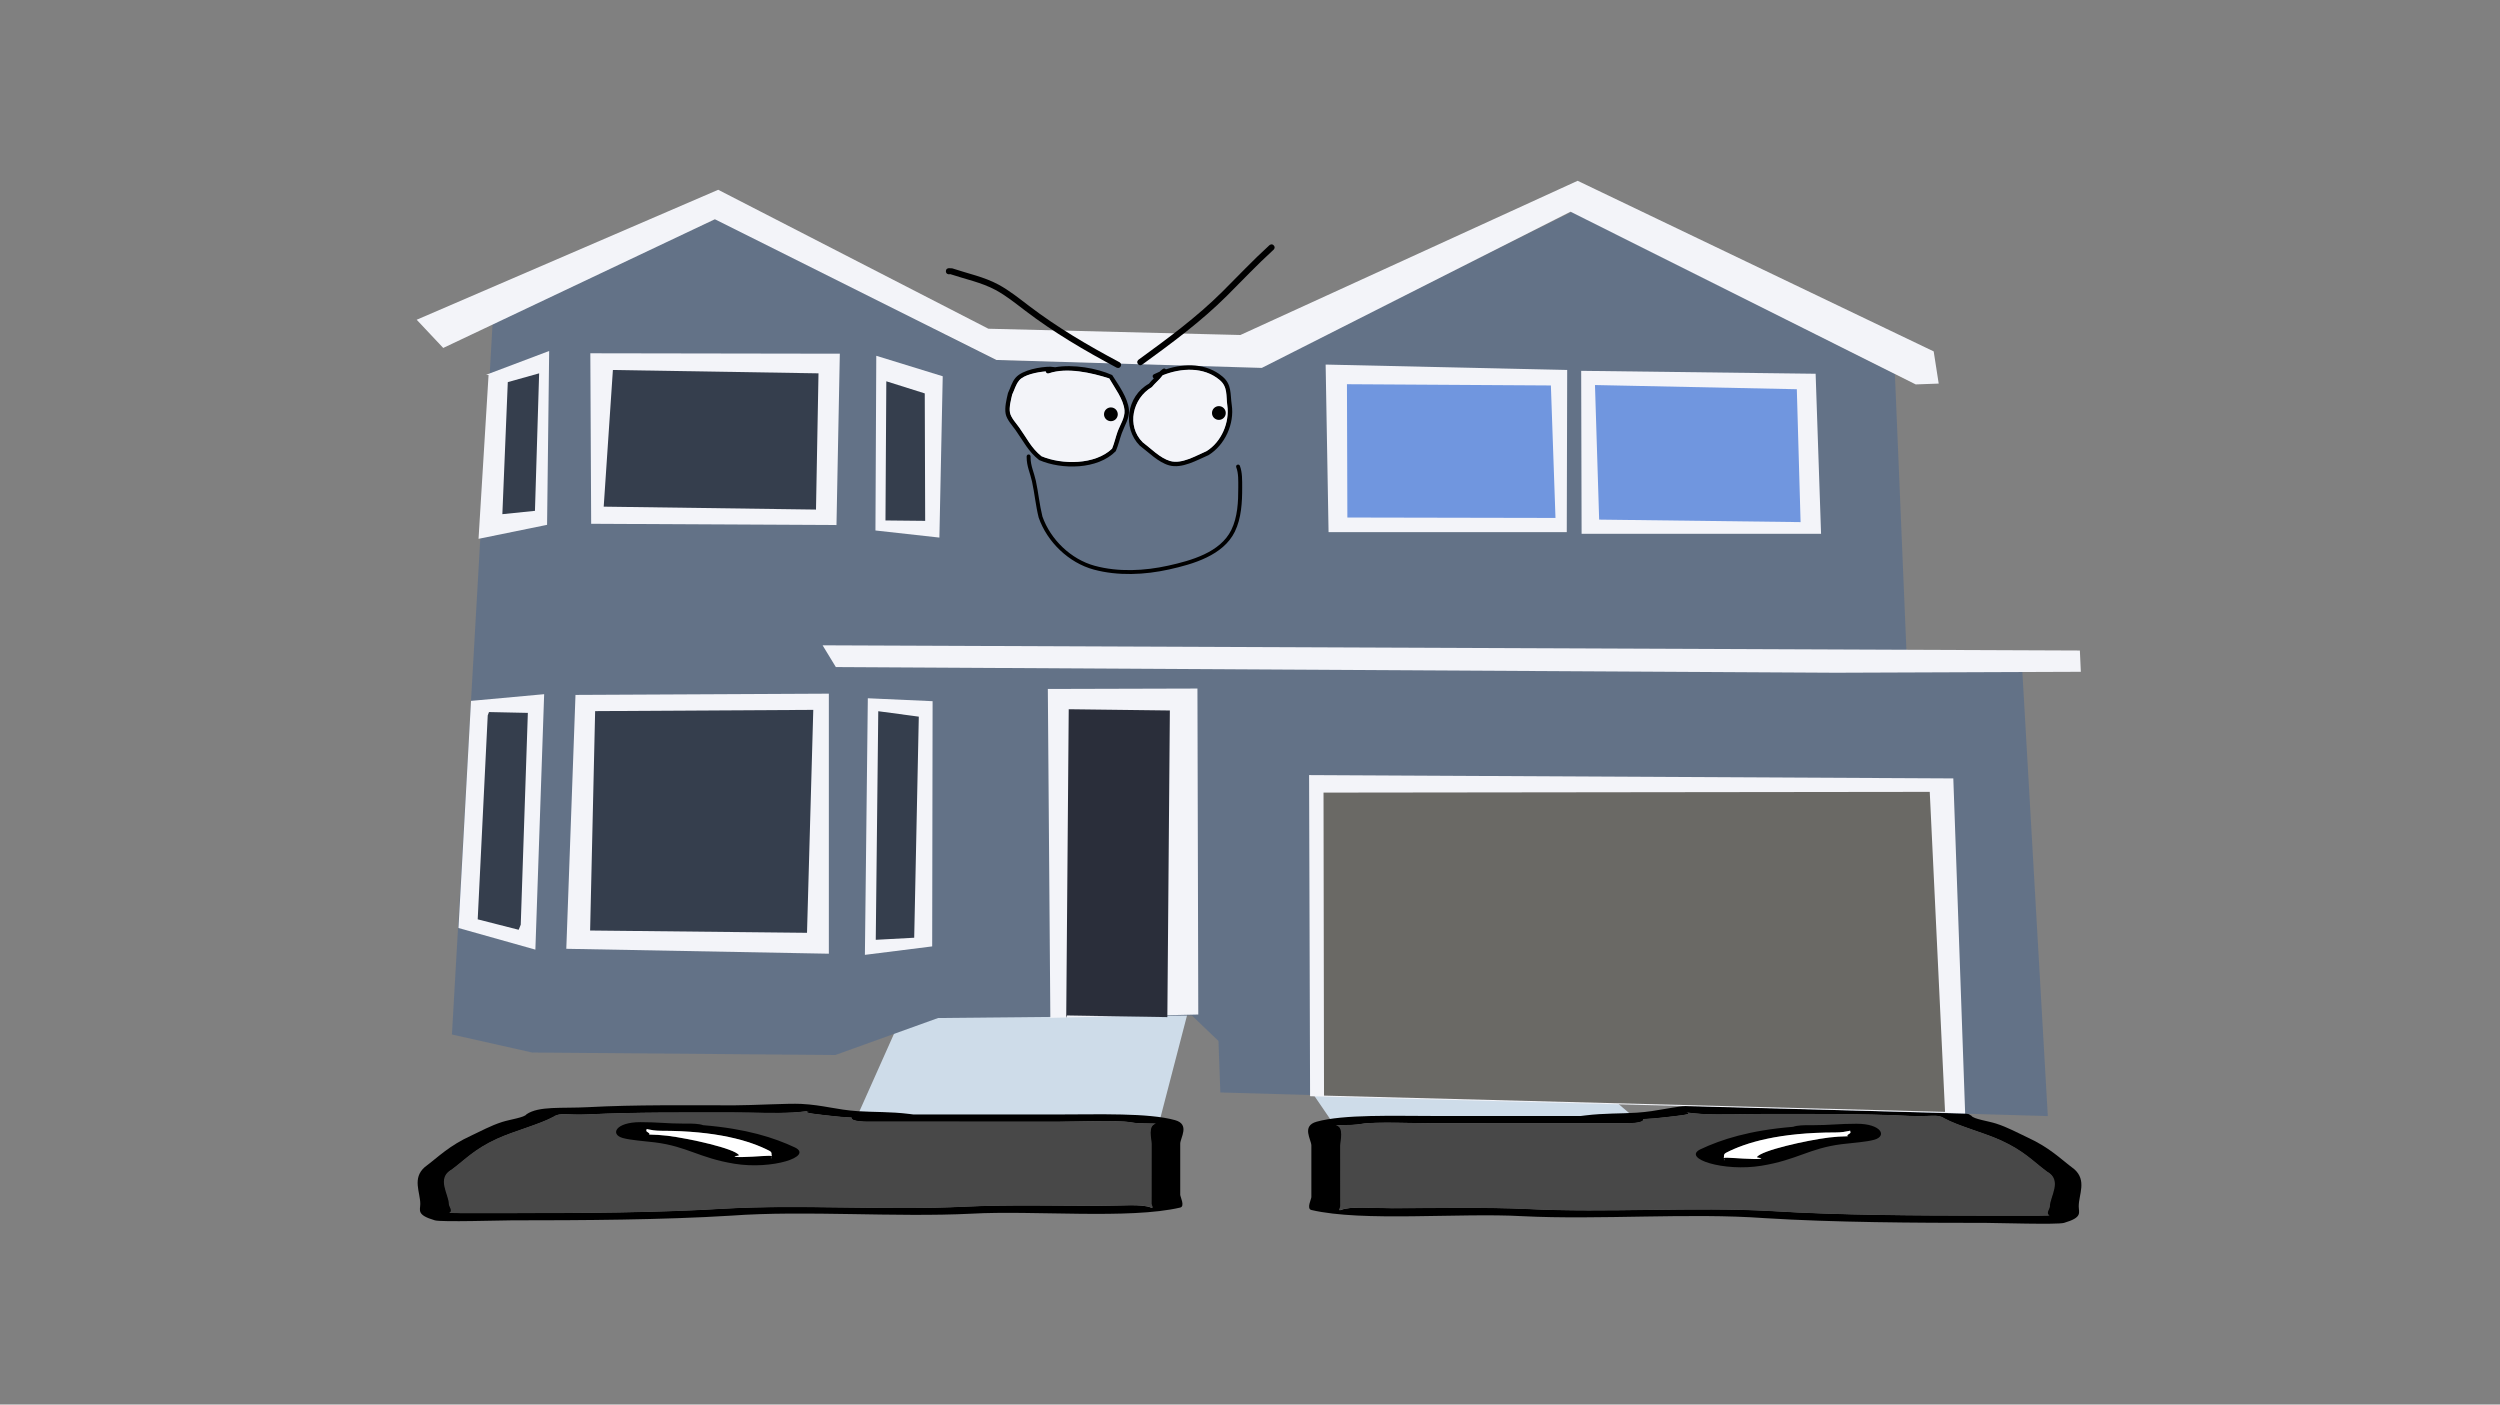 <svg version="1.1" xmlns="http://www.w3.org/2000/svg" xmlns:xlink="http://www.w3.org/1999/xlink" width="959.459" height="539.039" viewBox="0,0,959.459,539.039"><rect x="0" y="0" width="959.459" height="539.039" fill="#808080" stroke="none"/><g transform="translate(159.73,89.52)"><g data-paper-data="{&quot;isPaintingLayer&quot;:true}" fill-rule="nonzero" stroke-linejoin="miter" stroke-miterlimit="10" stroke-dasharray="" stroke-dashoffset="0" style="mix-blend-mode: normal"><path d="M-159.73,449.52v-539.039h959.459v539.039z" fill="none" stroke="#f00000" stroke-width="0" stroke-linecap="butt"/><path d="M168.59,340.376l36.43,-81.667l101.79,-0.729l-21.43,82.396z" fill="#cedce9" stroke="#000000" stroke-width="0" stroke-linecap="round"/><path d="M158.908,338.744c-3.516,-0.439 -11.882,-1.124 -8.216,-1.832c-2.005,0.227 -4.679,0.504 -6.102,0.578c-6.742,0.353 -15.478,0 -22.435,0c-19.085,0 -37.613,-0.187 -56.087,0.701c-8.349,0.401 -10.644,-0.838 -13.208,0.896c-5.288,2.909 -15.238,5.505 -21.629,8.434c-8.662,3.969 -12.022,7.802 -17.332,11.782c-6.009,3.278 -1.114,9.571 -1.114,13.219c0,0.977 1.686,2.715 0.076,3.434c1.6,0.036 3.146,0.069 4.131,0.069c6.544,0 13.087,0 19.631,0c26.029,0 56.272,-0.142 81.536,-1.72c29.997,-1.683 62.508,0.731 92.746,-0.78c16.559,-0.758 34.61,-0.307 51.47,-0.302c8.553,0.003 15.877,-0.809 19.631,0.701c0.986,0.397 0,-0.934 0,-1.401c0,-1.168 0,-2.336 0,-3.503c0,-6.539 0,-13.079 0,-19.618c0,-1.546 -1.622,-7.077 1.734,-7.675c-0.629,-0.009 -1.342,-0.025 -1.734,-0.032c-3.47,-0.063 -5.409,-0.015 -8.117,-0.498c-4.701,-0.838 -20.563,-0.202 -26.937,-0.202c-24.772,0 -49.544,0 -74.316,0c0,0 -5.609,-0 -5.609,-1.401c0,-0.058 0.009,-0.113 0.028,-0.166c-2.681,-0.142 -5.39,-0.339 -8.145,-0.683zM246.949,338.192c14.954,0 34.065,-0.665 44.277,2.176c5.852,1.628 1.994,6.848 1.994,9.034c0,6.539 0,13.079 0,19.618c0,0.747 1.932,4.451 0,4.904c-19.513,4.581 -56.29,1.009 -80.117,2.35c-29.568,1.477 -63.619,-1.338 -92.225,0.751c-26.039,1.626 -57.409,1.804 -84.256,1.804c-3.851,0 -26.946,0.729 -29.446,0c-7.169,-2.09 -5.609,-3.833 -5.609,-6.306c0,-4.473 -3.174,-9.806 1.69,-14.106c5.443,-4.079 9.26,-8.171 17.941,-12.149c3.502,-1.605 7.284,-3.751 11.81,-5.2c2.961,-0.948 8.623,-1.719 9.33,-2.952c4.798,-3.245 13.47,-2.182 23.73,-2.727c18.265,-0.971 37.166,-0.701 56.087,-0.701c6.978,0 20.613,-0.802 25.535,-0.553c8.569,0.435 13.537,2.26 21.843,2.803c6.094,0.398 12.517,0.162 19.631,1.051c0.54,0.067 1.08,0.135 1.62,0.202c18.722,0 37.444,0 56.165,0z" fill="#000000" stroke="none" stroke-width="0" stroke-linecap="butt"/><path d="M167.131,339.36c-0.018,0.053 -0.027,0.108 -0.027,0.166c0,1.401 5.636,1.404 5.636,1.404c24.772,0 49.676,0.028 74.448,0.028c6.374,0 22.25,-0.629 26.952,0.209c2.708,0.483 4.651,0.437 8.121,0.501c0.392,0.007 1.105,0.023 1.734,0.032c-3.356,0.599 -1.717,6.143 -1.717,7.689c0,6.539 -0.012,13.118 -0.012,19.657c0,1.168 -0.01,2.341 -0.01,3.509c0,0.467 0.982,1.8 -0.004,1.403c-3.753,-1.51 -11.084,-0.695 -19.637,-0.698c-16.86,-0.005 -34.962,-0.44 -51.521,0.318c-30.238,1.511 -63.046,-0.889 -93.043,0.794c-25.264,1.578 -55.629,1.696 -81.659,1.696c-6.544,0 -13.098,-0.004 -19.642,-0.004c-0.985,0 -2.533,-0.034 -4.133,-0.07c1.61,-0.719 -0.086,-2.462 -0.086,-3.439c0,-3.648 -4.921,-9.966 1.088,-13.244c5.31,-3.98 8.681,-7.839 17.343,-11.808c6.391,-2.929 16.383,-5.546 21.671,-8.455c2.564,-1.734 4.876,-0.5 13.225,-0.901c18.474,-0.888 37.123,-0.72 56.207,-0.72c6.956,0 15.771,0.349 22.513,-0.004c1.423,-0.074 4.12,-0.351 6.124,-0.578c-3.667,0.708 4.733,1.393 8.249,1.832c2.755,0.344 5.496,0.543 8.177,0.685z" fill="#484848" stroke="none" stroke-width="0" stroke-linecap="butt"/><path d="M88.503,344.497c0,0.474 1.934,1.048 0.97,1.423c2.465,0.063 4.945,0.202 7.147,0.477c8.493,1.061 25.769,4.927 27.398,7.482c0.132,0.208 -2.269,0.243 -1.862,0.427c1.353,0.613 12.382,-0.453 13.65,-0.278c0.287,0.039 0.428,0.101 0.485,0.176c-0.059,-0.232 -0.113,-0.457 -0.113,-0.598c0,-0.496 0.079,-1.031 -0.81,-1.475c-7.552,-3.913 -19.892,-7.633 -41.255,-7.633c0,0 -2.521,-0 -4.183,-0.422c-0.554,-0.079 -0.985,-0.171 -1.274,-0.28c-0.074,0.267 -0.152,0.539 -0.152,0.702zM136.177,355.007c0.383,0.287 0.27,-0.189 0.143,-0.687c-0.027,0.216 -0.404,0.491 -0.143,0.687zM145.4,350.877c6.974,3.485 -8.861,8.576 -23.245,6.232c-13.571,-2.212 -18.167,-6.658 -30.552,-8.205c-4.184,-0.523 -9.198,-0.808 -12.324,-1.678c-4.953,-1.378 -2.758,-6.084 6.715,-6.084c6.821,0 10.18,0.553 16.53,0.553h2.804c0,0 3.219,0 4.78,0.609c16.614,1.355 27.275,4.797 35.291,8.573z" fill="#000000" stroke="none" stroke-width="0" stroke-linecap="butt"/><path d="M88.447,343.748c0.289,0.108 0.72,0.201 1.274,0.28c1.662,0.422 4.194,0.419 4.194,0.419c21.364,0 34.148,3.802 41.701,7.715c0.888,0.444 0.786,0.989 0.786,1.485c0,0.141 0.044,0.369 0.103,0.601c-0.056,-0.075 -0.196,-0.137 -0.483,-0.176c-1.269,-0.174 -12.393,0.91 -13.746,0.297c-0.407,-0.184 1.728,-0.342 1.596,-0.55c-1.629,-2.556 -18.988,-6.402 -27.481,-7.463c-2.203,-0.275 -4.696,-0.408 -7.161,-0.471c0.964,-0.375 -0.947,-0.958 -0.947,-1.431c0,-0.163 0.091,-0.438 0.165,-0.706z" fill="#ffffff" stroke="none" stroke-width="0" stroke-linecap="butt"/><path d="M351.466,340.98l-21.639,-31.703l102.785,0.281l36.786,31.422z" fill="#cedce9" stroke="#000000" stroke-width="0" stroke-linecap="round"/><path d="M479.175,339.332c-2.782,0.347 -5.517,0.546 -8.224,0.69c0.018,0.053 0.028,0.109 0.028,0.167c0,1.415 -5.663,1.415 -5.663,1.415c-25.014,0 -50.028,0 -75.042,0c-6.437,0 -22.453,-0.642 -27.201,0.204c-2.735,0.487 -4.692,0.439 -8.196,0.503c-0.396,0.007 -1.115,0.023 -1.75,0.032c3.388,0.604 1.75,6.189 1.75,7.75c0,6.603 0,13.206 0,19.81c0,1.179 0,2.358 0,3.537c0,0.472 -0.996,1.816 0,1.415c3.79,-1.524 11.186,-0.705 19.822,-0.708c17.025,-0.005 35.251,-0.46 51.972,0.305c30.534,1.526 63.362,-0.912 93.652,0.788c25.511,1.593 56.049,1.737 82.332,1.737c6.607,0 13.215,0 19.822,0c0.994,0 2.555,-0.033 4.171,-0.07c-1.626,-0.726 0.076,-2.481 0.076,-3.467c0,-3.684 4.943,-10.039 -1.125,-13.349c-5.362,-4.019 -8.754,-7.889 -17.501,-11.897c-6.454,-2.957 -16.5,-5.579 -21.84,-8.517c-2.589,-1.751 -4.906,-0.5 -13.337,-0.905c-18.654,-0.897 -37.364,-0.707 -56.635,-0.707c-7.025,0 -15.847,0.356 -22.654,0c-1.437,-0.075 -4.138,-0.355 -6.162,-0.584c3.702,0.715 -4.746,1.406 -8.296,1.849zM390.273,338.774c18.905,0 37.809,0 56.714,0c0.545,-0.068 1.091,-0.136 1.636,-0.204c7.183,-0.897 13.668,-0.66 19.822,-1.061c8.387,-0.547 13.403,-2.391 22.056,-2.83c4.971,-0.252 18.738,0.558 25.785,0.558c19.106,0 38.192,-0.273 56.635,0.708c10.361,0.551 19.117,-0.523 23.962,2.754c0.714,1.245 6.431,2.023 9.421,2.981c4.57,1.463 8.389,3.631 11.925,5.251c8.766,4.017 12.62,8.148 18.116,12.268c4.912,4.342 1.707,9.726 1.707,14.243c0,2.497 1.575,4.257 -5.663,6.367c-2.524,0.736 -25.845,0 -29.733,0c-27.11,0 -58.786,-0.179 -85.079,-1.822c-28.885,-2.109 -63.269,0.733 -93.126,-0.758c-24.06,-1.354 -61.197,2.253 -80.9,-2.372c-1.951,-0.458 0,-4.198 0,-4.952c0,-6.603 0,-13.206 0,-19.81c0,-2.208 -3.895,-7.479 2.014,-9.123c10.312,-2.869 29.61,-2.197 44.71,-2.197z" fill="#000000" stroke="none" stroke-width="0" stroke-linecap="butt"/><path d="M470.872,339.954c2.707,-0.143 5.475,-0.344 8.257,-0.692c3.55,-0.443 12.032,-1.136 8.329,-1.85c2.024,0.229 4.747,0.509 6.184,0.584c6.807,0.356 15.709,0.004 22.733,0.004c19.271,0 38.102,-0.169 56.756,0.727c8.43,0.405 10.766,-0.841 13.354,0.91c5.34,2.938 15.429,5.58 21.883,8.538c8.747,4.008 12.151,7.905 17.513,11.924c6.068,3.31 1.099,9.689 1.099,13.373c0,0.986 -1.713,2.746 -0.087,3.472c-1.616,0.037 -3.179,0.071 -4.173,0.071c-6.607,0 -13.226,0.004 -19.834,0.004c-26.284,0 -56.945,-0.119 -82.456,-1.712c-30.29,-1.7 -63.418,0.724 -93.952,-0.802c-16.721,-0.765 -34.999,-0.327 -52.024,-0.321c-8.637,0.003 -16.039,-0.82 -19.829,0.704c-0.996,0.401 -0.004,-0.945 -0.004,-1.417c0,-1.179 -0.01,-2.364 -0.01,-3.543c0,-6.603 -0.012,-13.246 -0.012,-19.849c0,-1.561 1.655,-7.159 -1.733,-7.764c0.636,-0.009 1.356,-0.025 1.751,-0.033c3.504,-0.064 5.466,-0.018 8.201,-0.505c4.747,-0.846 20.778,-0.211 27.215,-0.211c25.014,0 50.161,-0.028 75.175,-0.028c0,0 5.691,-0.002 5.691,-1.417c0,-0.058 -0.009,-0.114 -0.027,-0.167z" fill="#484848" stroke="none" stroke-width="0" stroke-linecap="butt"/><path d="M550.268,345.142c0,-0.164 -0.078,-0.439 -0.153,-0.709c-0.292,0.11 -0.727,0.203 -1.286,0.282c-1.678,0.426 -4.224,0.426 -4.224,0.426c-21.572,0 -34.032,3.756 -41.658,7.708c-0.897,0.448 -0.818,0.988 -0.818,1.49c0,0.143 -0.055,0.369 -0.114,0.604c0.057,-0.075 0.199,-0.137 0.489,-0.177c1.281,-0.176 12.417,0.901 13.784,0.281c0.411,-0.186 -2.014,-0.221 -1.881,-0.431c1.645,-2.581 19.09,-6.484 27.665,-7.556c2.224,-0.278 4.728,-0.418 7.217,-0.482c-0.973,-0.379 0.979,-0.958 0.979,-1.436zM501.984,355.06c-0.128,0.503 -0.242,0.984 0.144,0.694c0.264,-0.198 -0.117,-0.476 -0.144,-0.694zM492.815,351.584c8.094,-3.812 18.86,-7.289 35.636,-8.657c1.576,-0.615 4.827,-0.615 4.827,-0.615h2.832c6.412,0 9.804,-0.558 16.692,-0.558c9.565,0 11.782,4.752 6.78,6.143c-3.156,0.878 -8.219,1.166 -12.444,1.694c-12.506,1.562 -17.147,6.052 -30.85,8.285c-14.524,2.368 -30.514,-2.774 -23.472,-6.293z" fill="#000000" stroke="none" stroke-width="0" stroke-linecap="butt"/><path d="M550.325,344.385c0.075,0.27 0.167,0.549 0.167,0.713c0,0.478 -1.929,1.066 -0.956,1.445c-2.489,0.064 -5.007,0.198 -7.231,0.476c-8.576,1.071 -26.105,4.955 -27.75,7.536c-0.134,0.21 2.022,0.369 1.611,0.555c-1.366,0.619 -12.599,-0.476 -13.88,-0.3c-0.29,0.04 -0.431,0.102 -0.488,0.178c0.06,-0.234 0.104,-0.464 0.104,-0.607c0,-0.501 -0.104,-1.051 0.793,-1.499c7.626,-3.951 20.536,-7.791 42.108,-7.791c0,0 2.557,0.003 4.235,-0.423c0.56,-0.079 0.995,-0.173 1.287,-0.282z" fill="#ffffff" stroke="none" stroke-width="0" stroke-linecap="butt"/><g><path d="M297.705,300.222l-97.407,0.954l-39.428,14.197l-116.376,-0.954l-30.779,-6.919l15.747,-275.4l85.656,-37.639l107.607,54.161l100.867,2.625l120.312,-59.649l123.593,62.393l4.772,114.347l44.14,-0.239l9.782,170.716l-317.572,-9.067l-0.716,-19.744z" fill="#637287" stroke="#000000" stroke-width="0" stroke-linecap="round"/><path d="M243.373,301.116l-0.962,-126.223l57.418,-0.16l0.321,125.1z" fill="#f3f4f9" stroke="#000000" stroke-width="0" stroke-linecap="round"/><path d="M249.468,301.116l0.962,-118.445l38.813,0.481l-0.962,117.683l-38.492,-0.642z" fill="#2a2e3a" stroke="#000000" stroke-width="0" stroke-linecap="round"/><path d="M172.202,276.938l1.123,-98.477l24.86,1.123l-0.16,94.106z" fill="#f3f4f9" stroke="#000000" stroke-width="0" stroke-linecap="round"/><path d="M176.372,271.164l0.962,-87.731l15.557,2.085l-1.764,84.844z" fill="#353e4d" stroke="#000000" stroke-width="0" stroke-linecap="round"/><path d="M57.607,274.612l3.528,-97.434l97.234,-0.481v99.8z" fill="#f3f4f9" stroke="#000000" stroke-width="0" stroke-linecap="round"/><path d="M66.749,267.596l1.925,-84.202l83.721,-0.481l-2.406,85.566z" fill="#353e4d" stroke="#000000" stroke-width="0" stroke-linecap="round"/><path d="M16.228,266.633l4.812,-87.169l28.067,-2.566l-3.368,98.035z" fill="#f3f4f9" stroke="#000000" stroke-width="0" stroke-linecap="round"/><path d="M39.323,267.315l-15.718,-4.01l3.849,-78.268l0.481,-1.283l14.916,0.321l-2.727,81.275z" fill="#353e4d" stroke="#000000" stroke-width="0" stroke-linecap="round"/><path d="M26.813,54.323l24.218,-9.142l-0.802,66.72l-26.303,5.373l3.849,-62.871z" fill="#f3f4f9" stroke="#000000" stroke-width="0" stroke-linecap="round"/><path d="M47.182,53.762l-1.604,52.767l-12.51,1.283l2.085,-50.682z" fill="#353e4d" stroke="#000000" stroke-width="0" stroke-linecap="round"/><path d="M161.296,111.982l-94.146,-0.481l-0.321,-65.437l95.75,0.16z" fill="#f3f4f9" stroke="#000000" stroke-width="0" stroke-linecap="round"/><path d="M71.962,104.925l3.528,-52.446l78.91,1.283l-0.962,52.286z" fill="#353e4d" stroke="#000000" stroke-width="0" stroke-linecap="round"/><path d="M200.791,116.793l-24.539,-2.727l0.321,-67.041l25.501,7.859z" fill="#f3f4f9" stroke="#000000" stroke-width="0" stroke-linecap="round"/><path d="M180.101,110.218l0.321,-53.408l14.755,4.651l0.16,48.917z" fill="#353e4d" stroke="#000000" stroke-width="0" stroke-linecap="round"/><path d="M539.164,115.35h-91.901l-0.16,-62.55l89.976,1.123z" fill="#f3f4f9" stroke="#000000" stroke-width="0" stroke-linecap="round"/><path d="M453.999,109.897l-1.604,-51.644l77.466,1.604l1.443,51.003z" fill="#7096df" stroke="#000000" stroke-width="0" stroke-linecap="round"/><path d="M350.15,114.708l-1.123,-64.314l92.703,2.085l-0.16,62.229z" fill="#f3f4f9" stroke="#000000" stroke-width="0" stroke-linecap="round"/><path d="M357.367,109.095l-0.16,-51.163l78.268,0.481l1.764,50.842z" fill="#7096df" stroke="#000000" stroke-width="0" stroke-linecap="round"/><path d="M324.528,51.677l-101.845,-3.047l-108.06,-54.01l-104.25,49.399l-10.184,-10.826l115.718,-49.88l103.689,53.328l96.712,2.406l129.431,-59.182l136.648,65.477l1.925,12.35l-8.821,0.321l-132.478,-66.279z" fill="#f3f4f9" stroke="#000000" stroke-width="0" stroke-linecap="round"/><path d="M161.052,166.487l-5.082,-8.348l482.523,1.996l0.363,8.167l-94.009,0.363z" fill="#f3f4f9" stroke="#000000" stroke-width="0" stroke-linecap="round"/><path d="M343.056,331.189l-0.379,-123.242l247.241,1.278l4.545,128.592z" fill="#f3f4f9" stroke="#000000" stroke-width="0" stroke-linecap="round"/><path d="M580.875,214.386l5.871,122.816l-238.34,-6.25l-0.189,-116.282z" fill="#6a6965" stroke="#000000" stroke-width="0" stroke-linecap="round"/><path d="M245.182,51.423c7.024,-1.214 15.943,0.33 21.92,2.986c2.382,3.783 6.058,8.759 6.444,13.398c0.262,3.146 -1.74,6.106 -2.754,8.933c-0.819,2.285 -1.333,4.659 -2.304,6.888c-6.939,7.127 -20.781,7.171 -29.411,3.418c-4.257,-3.364 -5.954,-7.143 -9.036,-11.472c-1.286,-1.807 -3.374,-4.029 -3.809,-6.232c-0.481,-2.437 0.331,-5.675 0.884,-8.018c1.015,-2.072 1.416,-4.153 2.968,-5.929c2.618,-2.996 9.579,-4.18 13.352,-4.176l1.627,0.179c0,0 0.048,0.005 0.12,0.025zM241.627,53.057c-3.395,0.276 -8.439,1.311 -10.185,3.461c-1.374,1.692 -1.714,3.458 -2.667,5.397c-0.45,1.96 -1.26,4.918 -0.845,6.956c0.401,1.968 2.385,4.056 3.555,5.691c2.952,4.126 4.509,7.735 8.498,10.971c7.905,3.327 20.562,3.37 27.046,-2.894c0.875,-2.094 1.339,-4.356 2.105,-6.494c0.907,-2.532 2.892,-5.372 2.656,-8.193c-0.353,-4.219 -3.828,-8.652 -5.83,-12.201c-6.709,-2.157 -16.198,-4.355 -23.171,-1.939c0,0 -0.836,0.279 -1.114,-0.557c-0.023,-0.07 -0.039,-0.136 -0.048,-0.198z" fill="#000000" stroke="none" stroke-width="0.5" stroke-linecap="butt"/><path d="M241.649,53.201c0.279,0.836 1.117,0.556 1.117,0.556c6.973,-2.416 16.528,-0.203 23.238,1.954c2.002,3.549 5.492,8.015 5.845,12.234c0.236,2.821 -1.751,5.685 -2.658,8.216c-0.766,2.138 -1.238,4.418 -2.113,6.511c-6.485,6.264 -19.22,6.237 -27.126,2.909c-3.989,-3.236 -5.571,-6.881 -8.523,-11.007c-1.17,-1.635 -3.155,-3.74 -3.556,-5.708c-0.415,-2.038 0.4,-5.014 0.849,-6.974c0.952,-1.94 1.301,-3.719 2.674,-5.411c1.746,-2.15 6.812,-3.203 10.207,-3.479c0.009,0.062 0.024,0.128 0.047,0.198z" fill="#f3f4f9" stroke="none" stroke-width="0.5" stroke-linecap="butt"/><path d="M287.717,52.23c7.294,-2.407 15.643,-2.383 21.757,2.789c3.598,3.064 2.892,6.6 3.519,10.827c1.079,7.27 -2.57,15.365 -8.884,19.296c-4.399,1.892 -10.216,5.343 -15.188,3.927c-4.176,-1.189 -7.837,-5.012 -11.22,-7.549c-6.773,-6.836 -5.067,-19.015 3.511,-23.778c0.588,-0.745 1.235,-1.398 1.884,-2.052c-0.127,-0.074 -0.248,-0.197 -0.346,-0.391c-0.394,-0.788 0.394,-1.182 0.394,-1.182c0.729,-0.364 1.478,-0.706 2.245,-1.022c0.044,-0.062 0.087,-0.124 0.13,-0.188l0.976,-0.794c0,0 0.675,-0.54 1.222,0.118zM286.515,54.535c-1.25,1.721 -2.836,2.915 -4.157,4.545c-7.454,4.358 -9.766,14.897 -3.502,21.108c3.162,2.372 6.624,6.06 10.522,7.179c4.463,1.281 9.975,-2.105 13.918,-3.788c5.728,-3.533 8.887,-11.019 7.948,-17.525c-0.532,-3.686 0.257,-7.032 -2.908,-9.69c-6.127,-5.185 -14.716,-4.652 -21.82,-1.829z" fill="#000000" stroke="none" stroke-width="0.5" stroke-linecap="butt"/><path d="M308.379,56.325c3.165,2.658 2.389,6.03 2.922,9.717c0.939,6.506 -2.242,14.052 -7.97,17.585c-3.943,1.683 -9.503,5.079 -13.966,3.798c-3.898,-1.118 -7.395,-4.831 -10.557,-7.202c-6.264,-6.211 -3.945,-16.825 3.509,-21.183c1.321,-1.63 2.925,-2.836 4.175,-4.557c7.105,-2.823 15.761,-3.341 21.887,1.843z" fill="#f3f4f9" stroke="none" stroke-width="0.5" stroke-linecap="butt"/><path d="M263.969,69.484c0,-1.46 1.183,-2.643 2.643,-2.643c1.46,0 2.643,1.183 2.643,2.643c0,1.46 -1.183,2.643 -2.643,2.643c-1.46,0 -2.643,-1.183 -2.643,-2.643z" fill="#000000" stroke="none" stroke-width="0.5" stroke-linecap="butt"/><path d="M305.41,68.985c0,-1.46 1.183,-2.643 2.643,-2.643c1.46,0 2.643,1.183 2.643,2.643c0,1.46 -1.183,2.643 -2.643,2.643c-1.46,0 -2.643,-1.183 -2.643,-2.643z" fill="#000000" stroke="none" stroke-width="0.5" stroke-linecap="butt"/><path d="M203.288,14.578c0,-1.175 1.175,-1.175 1.175,-1.175l1.249,0.061c5.925,1.98 12.204,3.25 17.735,6.227c4.176,2.248 7.944,5.301 11.709,8.154c10.959,8.35 22.586,15.163 34.734,21.64c0,0 1.037,0.553 0.484,1.589c-0.553,1.037 -1.589,0.484 -1.589,0.484c-12.256,-6.538 -23.991,-13.417 -35.049,-21.843c-3.667,-2.778 -7.335,-5.766 -11.402,-7.956c-5.404,-2.909 -11.574,-4.132 -17.365,-6.067l-0.504,0.061c0,0 -1.175,0 -1.175,-1.175z" fill="#000000" stroke="none" stroke-width="0.5" stroke-linecap="butt"/><path d="M329.117,4.67c0.791,0.869 -0.078,1.659 -0.078,1.659l-0.208,0.19c-6.132,5.578 -11.85,11.674 -17.729,17.519c-10.003,9.944 -21.113,18.113 -32.483,26.381c0,0 -0.95,0.691 -1.641,-0.259c-0.691,-0.95 0.259,-1.641 0.259,-1.641c11.273,-8.198 22.29,-16.288 32.208,-26.148c5.905,-5.87 11.648,-11.987 17.805,-17.591l0.208,-0.19c0,0 0.869,-0.791 1.659,0.078z" fill="#000000" stroke="none" stroke-width="0.5" stroke-linecap="butt"/><path d="M235.033,84.905c0.75,0 0.75,0.75 0.75,0.75v0.353c0,3.26 1.33,5.787 2.023,8.967c0.993,4.561 1.39,9.174 2.523,13.716c3.112,8.886 10.99,16.452 20.055,18.925c9.07,2.479 19.166,1.966 28.239,-0.05c8.741,-1.943 19.94,-5.025 24.195,-13.675c2.441,-4.944 2.697,-10.919 2.68,-16.345c-0.008,-2.525 0.132,-5.356 -0.776,-7.743c0,0 -0.263,-0.702 0.439,-0.966c0.702,-0.263 0.966,0.439 0.966,0.439c0.956,2.582 0.863,5.54 0.872,8.264c0.017,5.675 -0.298,11.841 -2.834,17.012c-4.482,9.11 -15.99,12.427 -25.216,14.477c-9.315,2.07 -19.648,2.567 -28.959,0.033c-9.567,-2.609 -17.825,-10.567 -21.098,-19.942c-1.148,-4.579 -1.549,-9.229 -2.552,-13.827c-0.717,-3.288 -2.057,-5.887 -2.057,-9.286v-0.353c0,0 0,-0.75 0.75,-0.75z" fill="#000000" stroke="none" stroke-width="0.5" stroke-linecap="butt"/></g></g></g></svg><!--rotationCenter:479.72973:269.51952-->